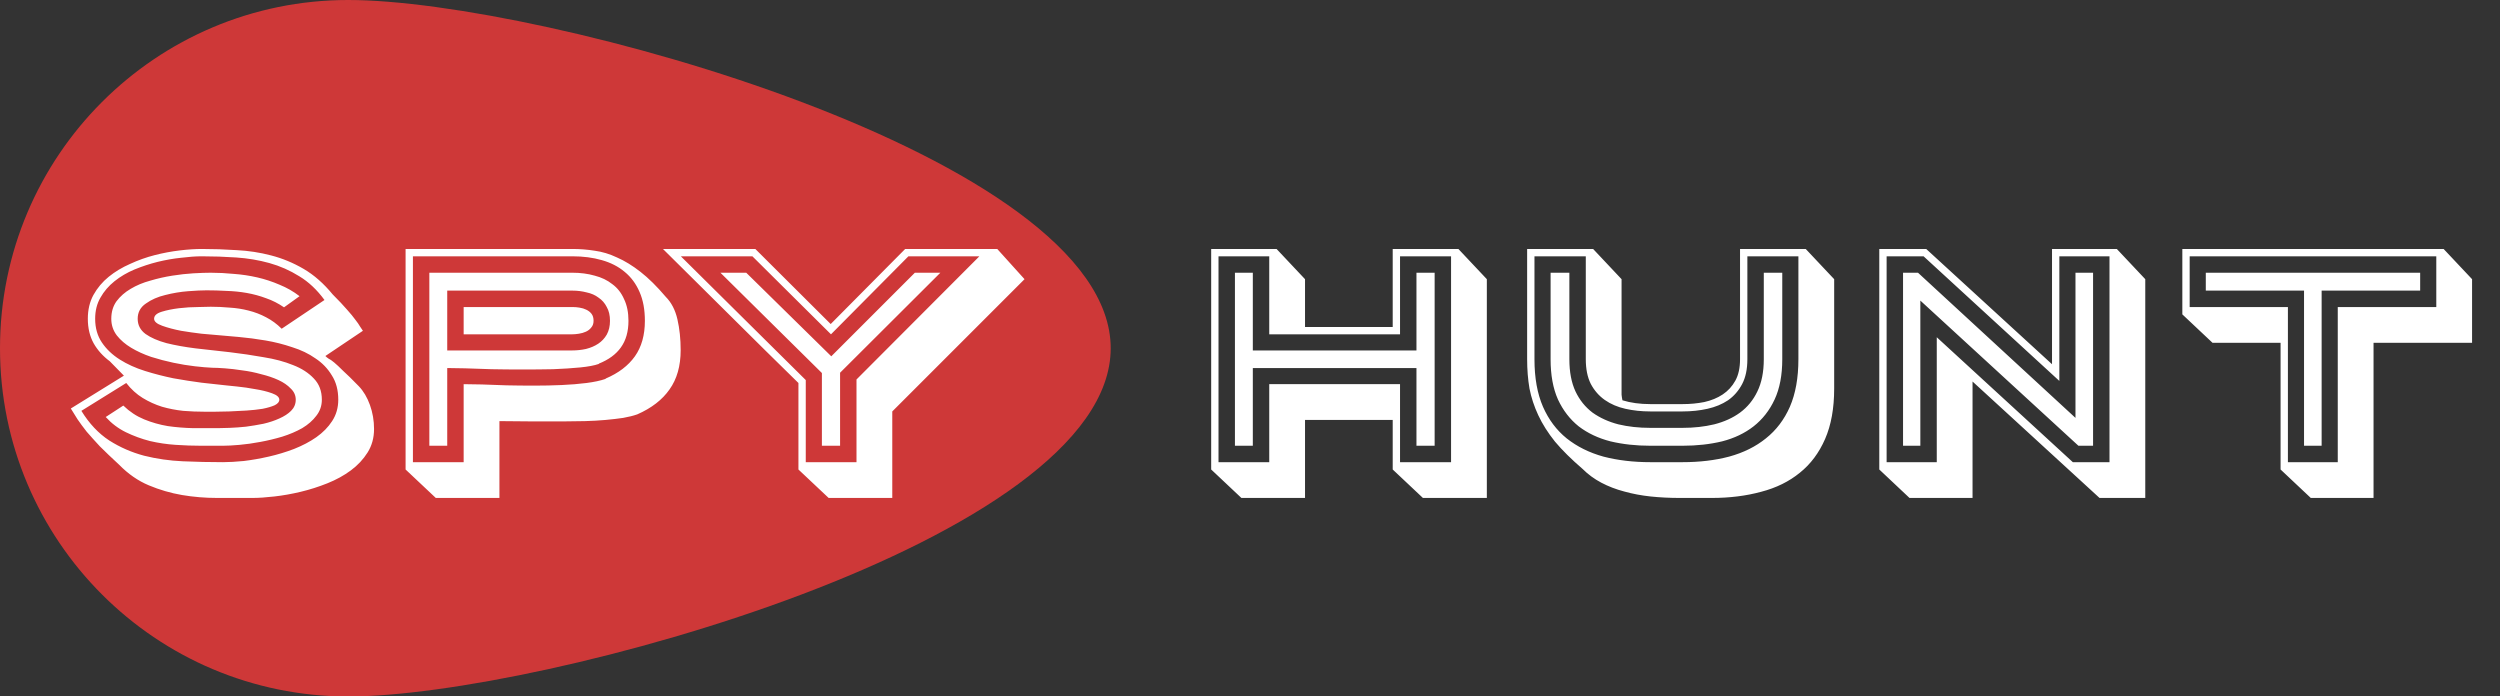 <svg width="682" height="190" viewBox="0 0 682 190" fill="none" xmlns="http://www.w3.org/2000/svg">
<rect x="0" y="0" width="682" height="190" fill="#333333" stroke="none"/>
<path d="M303 95C303 147.467 147.467 190 95 190C42.533 190 0 147.467 0 95C0 42.533 42.533 0 95 0C147.467 0 303 42.533 303 95Z" fill="#CE3838"/>
<path d="M33.64 110.64C35.347 112.293 37.24 113.547 39.32 114.4C41.4 115.253 43.56 115.867 45.8 116.24C48.04 116.56 50.333 116.747 52.68 116.8C55.027 116.8 57.293 116.8 59.48 116.8C60.28 116.8 61.347 116.773 62.68 116.72C64.067 116.667 65.533 116.56 67.08 116.4C68.68 116.187 70.28 115.92 71.88 115.6C73.48 115.227 74.92 114.747 76.2 114.16C77.533 113.573 78.6 112.88 79.4 112.08C80.253 111.227 80.68 110.213 80.68 109.04C80.68 107.867 80.227 106.853 79.32 106C78.467 105.093 77.347 104.32 75.96 103.68C74.573 103.04 73 102.507 71.24 102.08C69.533 101.6 67.827 101.253 66.12 101.04C64.413 100.773 62.813 100.587 61.32 100.48C59.88 100.373 58.707 100.32 57.8 100.32H57.88C56.6 100.267 55.027 100.133 53.16 99.92C51.293 99.707 49.347 99.387 47.32 98.96C45.293 98.533 43.267 98 41.24 97.36C39.213 96.667 37.4 95.84 35.8 94.88C34.2 93.92 32.893 92.8 31.88 91.52C30.867 90.187 30.36 88.667 30.36 86.96C30.36 85.093 30.84 83.493 31.8 82.16C32.813 80.827 34.093 79.707 35.64 78.8C37.24 77.84 39.027 77.093 41 76.56C42.973 75.973 44.973 75.52 47 75.2C49.027 74.88 50.947 74.667 52.76 74.56C54.627 74.453 56.2 74.4 57.48 74.4C59.56 74.4 61.667 74.507 63.8 74.72C65.987 74.88 68.12 75.2 70.2 75.68C72.28 76.16 74.307 76.827 76.28 77.68C78.253 78.48 80.067 79.52 81.72 80.8L77.48 83.84C75.933 82.773 74.307 81.947 72.6 81.36C70.893 80.72 69.133 80.24 67.32 79.92C65.507 79.6 63.667 79.413 61.8 79.36C59.933 79.253 58.12 79.2 56.36 79.2C55.133 79.2 53.453 79.28 51.32 79.44C49.24 79.6 47.16 79.947 45.08 80.48C43.053 80.96 41.293 81.733 39.8 82.8C38.307 83.813 37.56 85.2 37.56 86.96C37.56 88.667 38.28 90.053 39.72 91.12C41.16 92.133 43.053 92.96 45.4 93.6C47.747 94.187 50.413 94.667 53.4 95.04C56.44 95.36 59.533 95.707 62.68 96.08C65.827 96.453 68.893 96.907 71.88 97.44C74.92 97.92 77.613 98.64 79.96 99.6C82.307 100.507 84.2 101.733 85.64 103.28C87.08 104.773 87.8 106.693 87.8 109.04C87.8 110.693 87.293 112.16 86.28 113.44C85.32 114.72 84.04 115.84 82.44 116.8C80.84 117.707 79.027 118.48 77 119.12C75.027 119.707 73.027 120.187 71 120.56C69.027 120.933 67.133 121.2 65.32 121.36C63.507 121.52 62.013 121.6 60.84 121.6H54.84C52.653 121.6 50.36 121.52 47.96 121.36C45.56 121.2 43.213 120.853 40.92 120.32C38.627 119.733 36.44 118.933 34.36 117.92C32.28 116.907 30.44 115.52 28.84 113.76L33.64 110.64ZM22.2 112.08C24.333 115.547 26.867 118.24 29.8 120.16C32.733 122.027 35.907 123.413 39.32 124.32C42.733 125.173 46.253 125.68 49.88 125.84C53.56 126 57.213 126.08 60.84 126.08C62.44 126.08 64.333 125.973 66.52 125.76C68.707 125.493 70.973 125.093 73.32 124.56C75.667 124.027 77.96 123.333 80.2 122.48C82.493 121.573 84.52 120.507 86.28 119.28C88.093 118 89.533 116.533 90.6 114.88C91.72 113.173 92.28 111.227 92.28 109.04C92.28 106.427 91.693 104.213 90.52 102.4C89.4 100.533 87.907 98.987 86.04 97.76C84.227 96.48 82.12 95.467 79.72 94.72C77.373 93.92 74.947 93.307 72.44 92.88C69.933 92.453 67.48 92.133 65.08 91.92C62.68 91.707 60.547 91.52 58.68 91.36C58.04 91.307 56.813 91.2 55 91.04C53.187 90.827 51.32 90.56 49.4 90.24C47.48 89.867 45.773 89.413 44.28 88.88C42.787 88.347 42.04 87.707 42.04 86.96C42.04 86.107 42.733 85.467 44.12 85.04C45.507 84.613 47.08 84.293 48.84 84.08C50.653 83.867 52.387 83.76 54.04 83.76C55.747 83.707 56.893 83.68 57.48 83.68C59.187 83.68 60.92 83.76 62.68 83.92C64.44 84.027 66.147 84.293 67.8 84.72C69.507 85.147 71.107 85.76 72.6 86.56C74.147 87.36 75.56 88.4 76.84 89.68L88.52 81.84C86.493 79.067 84.2 76.907 81.64 75.36C79.08 73.76 76.36 72.56 73.48 71.76C70.6 70.96 67.587 70.453 64.44 70.24C61.347 70.027 58.227 69.92 55.08 69.92C53.427 69.92 51.533 70.053 49.4 70.32C47.32 70.533 45.187 70.907 43 71.44C40.867 71.973 38.76 72.667 36.68 73.52C34.653 74.373 32.84 75.44 31.24 76.72C29.64 78 28.36 79.493 27.4 81.2C26.44 82.853 25.96 84.773 25.96 86.96C25.96 89.467 26.573 91.627 27.8 93.44C29.027 95.253 30.653 96.8 32.68 98.08C34.707 99.36 37 100.4 39.56 101.2C42.12 102 44.707 102.667 47.32 103.2C49.987 103.68 52.547 104.08 55 104.4C57.507 104.667 59.693 104.907 61.56 105.12C62.093 105.173 63.133 105.28 64.68 105.44C66.28 105.6 67.933 105.84 69.64 106.16C71.347 106.427 72.867 106.8 74.2 107.28C75.533 107.76 76.2 108.347 76.2 109.04C76.2 109.627 75.773 110.133 74.92 110.56C74.067 110.933 72.973 111.253 71.64 111.52C70.307 111.733 68.84 111.893 67.24 112C65.64 112.107 64.067 112.187 62.52 112.24C61.027 112.293 59.667 112.32 58.44 112.32C57.267 112.32 56.44 112.32 55.96 112.32C53.933 112.32 51.933 112.24 49.96 112.08C47.987 111.867 46.067 111.493 44.2 110.96C42.333 110.373 40.573 109.573 38.92 108.56C37.267 107.547 35.773 106.187 34.44 104.48L22.2 112.08ZM33.8 102.48L29.96 98.56C28.093 97.173 26.627 95.547 25.56 93.68C24.493 91.76 23.96 89.52 23.96 86.96C23.96 84.507 24.467 82.347 25.48 80.48C26.547 78.56 27.933 76.907 29.64 75.52C31.347 74.133 33.293 72.96 35.48 72C37.667 70.987 39.907 70.187 42.2 69.6C44.493 69.013 46.76 68.587 49 68.32C51.24 68.053 53.267 67.92 55.08 67.92C58.227 67.92 61.4 68.027 64.6 68.24C67.8 68.4 70.92 68.88 73.96 69.68C77.053 70.48 80.013 71.707 82.84 73.36C85.667 75.013 88.307 77.333 90.76 80.32C92.413 81.973 93.72 83.36 94.68 84.48C95.64 85.547 96.387 86.453 96.92 87.2C97.507 87.947 97.933 88.56 98.2 89.04C98.467 89.467 98.733 89.867 99 90.24L88.76 97.12C89.027 97.387 89.32 97.627 89.64 97.84C90.013 98 90.52 98.347 91.16 98.88C91.8 99.413 92.627 100.187 93.64 101.2C94.707 102.16 96.12 103.547 97.88 105.36C99.16 106.693 100.173 108.4 100.92 110.48C101.667 112.56 102.04 114.747 102.04 117.04C102.04 119.44 101.453 121.573 100.28 123.44C99.107 125.307 97.587 126.933 95.72 128.32C93.853 129.707 91.72 130.88 89.32 131.84C86.92 132.8 84.493 133.573 82.04 134.16C79.587 134.747 77.187 135.173 74.84 135.44C72.547 135.707 70.547 135.84 68.84 135.84C65.693 135.84 62.493 135.84 59.24 135.84C55.987 135.84 52.787 135.573 49.64 135.04C46.547 134.507 43.533 133.627 40.6 132.4C37.667 131.173 34.973 129.307 32.52 126.8C30.44 124.88 28.68 123.2 27.24 121.76C25.853 120.267 24.653 118.933 23.64 117.76C22.68 116.533 21.853 115.413 21.16 114.4C20.52 113.387 19.907 112.4 19.32 111.44L33.8 102.48ZM156.164 83.76C156.804 83.76 157.444 83.813 158.084 83.92C158.778 84.027 159.391 84.213 159.924 84.48C160.511 84.747 160.991 85.12 161.364 85.6C161.738 86.08 161.924 86.72 161.924 87.52C161.924 88.267 161.711 88.88 161.284 89.36C160.911 89.84 160.431 90.213 159.844 90.48C159.258 90.747 158.618 90.933 157.924 91.04C157.231 91.147 156.618 91.2 156.084 91.2H126.484V83.76H156.164ZM156.084 95.6C157.364 95.6 158.618 95.467 159.844 95.2C161.124 94.88 162.244 94.4 163.204 93.76C164.164 93.12 164.938 92.293 165.524 91.28C166.111 90.213 166.404 88.96 166.404 87.52C166.404 86.027 166.111 84.773 165.524 83.76C164.991 82.693 164.244 81.84 163.284 81.2C162.378 80.507 161.284 80.027 160.004 79.76C158.778 79.44 157.498 79.28 156.164 79.28H122.004V95.6H156.084ZM122.004 121.6H117.124V74.4H156.164C158.351 74.4 160.378 74.667 162.244 75.2C164.111 75.68 165.711 76.453 167.044 77.52C168.431 78.533 169.498 79.893 170.244 81.6C171.044 83.253 171.444 85.227 171.444 87.52C171.444 90.453 170.751 92.88 169.364 94.8C168.031 96.667 166.031 98.133 163.364 99.2V99.28C162.138 99.707 160.431 100.027 158.244 100.24C156.058 100.453 153.604 100.613 150.884 100.72C148.218 100.773 145.418 100.8 142.484 100.8C139.551 100.8 136.751 100.773 134.084 100.72C131.418 100.613 129.018 100.533 126.884 100.48C124.751 100.427 123.124 100.4 122.004 100.4V121.6ZM175.924 87.52C175.924 84.48 175.444 81.867 174.484 79.68C173.524 77.44 172.164 75.6 170.404 74.16C168.698 72.72 166.618 71.653 164.164 70.96C161.764 70.267 159.098 69.92 156.164 69.92H112.644V126.08H126.484V104.8C127.764 104.8 129.418 104.827 131.444 104.88C133.524 104.933 135.764 105.013 138.164 105.12C140.564 105.173 143.071 105.2 145.684 105.2C148.298 105.2 150.804 105.147 153.204 105.04C155.658 104.933 157.924 104.747 160.004 104.48C162.084 104.213 163.818 103.84 165.204 103.36V103.28C168.724 101.787 171.391 99.76 173.204 97.2C175.018 94.64 175.924 91.413 175.924 87.52ZM110.644 128.08V67.92H156.164C158.244 67.92 160.271 68.08 162.244 68.4C164.271 68.667 166.298 69.28 168.324 70.24C170.404 71.147 172.538 72.453 174.724 74.16C176.911 75.867 179.204 78.133 181.604 80.96C183.151 82.507 184.218 84.56 184.804 87.12C185.391 89.68 185.684 92.48 185.684 95.52C185.684 99.84 184.671 103.413 182.644 106.24C180.671 109.067 177.738 111.333 173.844 113.04C172.778 113.413 171.498 113.733 170.004 114C168.564 114.213 166.964 114.4 165.204 114.56C163.444 114.72 161.578 114.827 159.604 114.88C157.684 114.933 155.738 114.96 153.764 114.96C150.884 114.96 148.031 114.96 145.204 114.96C142.378 114.96 139.391 114.933 136.244 114.88V135.84H118.884L110.644 128.08ZM196.533 74.4H203.573L226.773 97.2L249.573 74.4H256.533L229.173 101.68V121.6H224.213V101.76L196.533 74.4ZM233.653 126.08V103.52L267.173 69.92H247.813L226.693 91.2L205.253 69.92H185.733L219.813 103.68V126.08H233.653ZM217.813 104.48C214.933 101.653 211.92 98.693 208.773 95.6C205.68 92.507 202.533 89.387 199.333 86.24C196.133 83.04 192.96 79.893 189.813 76.8C186.666 73.707 183.68 70.747 180.853 67.92H206.053L226.613 88.4L246.933 67.92H272.053L279.493 76.16L243.413 112.24V135.84H226.053L217.813 128.08V104.48ZM386.41 121.6V100.4H341.77V121.6H336.89V74.4H341.77V95.6H386.41V74.4H391.37V121.6H386.41ZM395.85 126.08V69.92H381.93V91.2H346.25V69.92H332.41V126.08H346.25V104.8H381.93V126.08H395.85ZM356.01 89.2H379.93V67.92H397.85L405.61 76.16V135.84H388.17L379.93 128.08V114.56H356.01V135.84H338.65L330.41 128.08V67.92H348.25L356.01 76.16V89.2ZM428.123 74.4V98C428.123 101.467 428.683 104.4 429.803 106.8C430.923 109.147 432.469 111.067 434.443 112.56C436.469 114 438.816 115.067 441.483 115.76C444.149 116.4 447.056 116.72 450.203 116.72H459.003C462.096 116.72 464.976 116.4 467.643 115.76C470.363 115.067 472.709 114 474.683 112.56C476.709 111.067 478.283 109.147 479.403 106.8C480.576 104.4 481.163 101.467 481.163 98V74.4H486.203V98C486.203 102.32 485.509 105.973 484.123 108.96C482.736 111.947 480.816 114.4 478.363 116.32C475.963 118.187 473.109 119.547 469.803 120.4C466.496 121.2 462.896 121.6 459.003 121.6H450.203C446.309 121.6 442.683 121.2 439.323 120.4C436.016 119.547 433.136 118.187 430.683 116.32C428.283 114.4 426.389 111.947 425.003 108.96C423.669 105.973 423.003 102.32 423.003 98V74.4H428.123ZM418.603 98C418.603 103.067 419.376 107.387 420.923 110.96C422.469 114.48 424.629 117.36 427.403 119.6C430.229 121.84 433.563 123.493 437.403 124.56C441.296 125.573 445.563 126.08 450.203 126.08H459.003C463.643 126.08 467.883 125.573 471.723 124.56C475.616 123.493 478.949 121.84 481.723 119.6C484.549 117.36 486.736 114.48 488.283 110.96C489.829 107.387 490.603 103.067 490.603 98V69.92H476.683V98C476.683 100.72 476.203 102.987 475.243 104.8C474.283 106.613 473.003 108.08 471.403 109.2C469.803 110.267 467.936 111.04 465.803 111.52C463.669 112 461.403 112.24 459.003 112.24H450.203C447.803 112.24 445.536 112 443.403 111.52C441.269 111.04 439.403 110.24 437.803 109.12C436.203 108 434.923 106.533 433.963 104.72C433.056 102.907 432.603 100.667 432.603 98V69.92H418.603V98ZM416.603 67.92H434.603L442.363 76.16V106C442.363 106.587 442.363 107.147 442.363 107.68C442.416 108.213 442.496 108.72 442.603 109.2C444.843 109.893 447.376 110.24 450.203 110.24H459.003C461.083 110.24 463.056 110.053 464.923 109.68C466.843 109.253 468.523 108.56 469.963 107.6C471.403 106.64 472.549 105.387 473.403 103.84C474.256 102.293 474.683 100.347 474.683 98V67.92H492.603L500.363 76.16V106C500.363 111.387 499.536 115.973 497.883 119.76C496.229 123.547 493.936 126.613 491.003 128.96C488.069 131.36 484.549 133.093 480.443 134.16C476.336 135.28 471.856 135.84 467.003 135.84H458.203C455.483 135.84 452.843 135.707 450.283 135.44C447.776 135.173 445.376 134.72 443.083 134.08C440.843 133.493 438.763 132.693 436.843 131.68C434.923 130.667 433.216 129.413 431.723 127.92C428.683 125.307 426.176 122.827 424.203 120.48C422.283 118.08 420.763 115.68 419.643 113.28C418.523 110.88 417.723 108.453 417.243 106C416.816 103.493 416.603 100.827 416.603 98V67.92ZM566.99 121.6L523.87 82V121.6H519.15V74.4H523.23L566.19 114V74.4H570.99V121.6H566.99ZM575.47 126.08V69.92H561.79V103.92L524.75 69.92H514.67V126.08H528.35V92L565.47 126.08H575.47ZM512.67 128.08V67.92H525.47L559.79 99.36V67.92H577.47L585.23 76.16V135.84H572.75L538.11 104.08V135.84H520.91L512.67 128.08ZM628.541 121.6V79.28H601.741V74.4H660.221V79.28H633.341V121.6H628.541ZM637.741 126.08V83.76H664.621V69.92H597.341V83.76H624.141V126.08H637.741ZM595.341 85.76V67.92H666.621L674.381 76.16V93.52H647.501V135.84H630.381L622.141 128.08V93.52H603.581L595.341 85.76Z" fill="white"/>
</svg>
